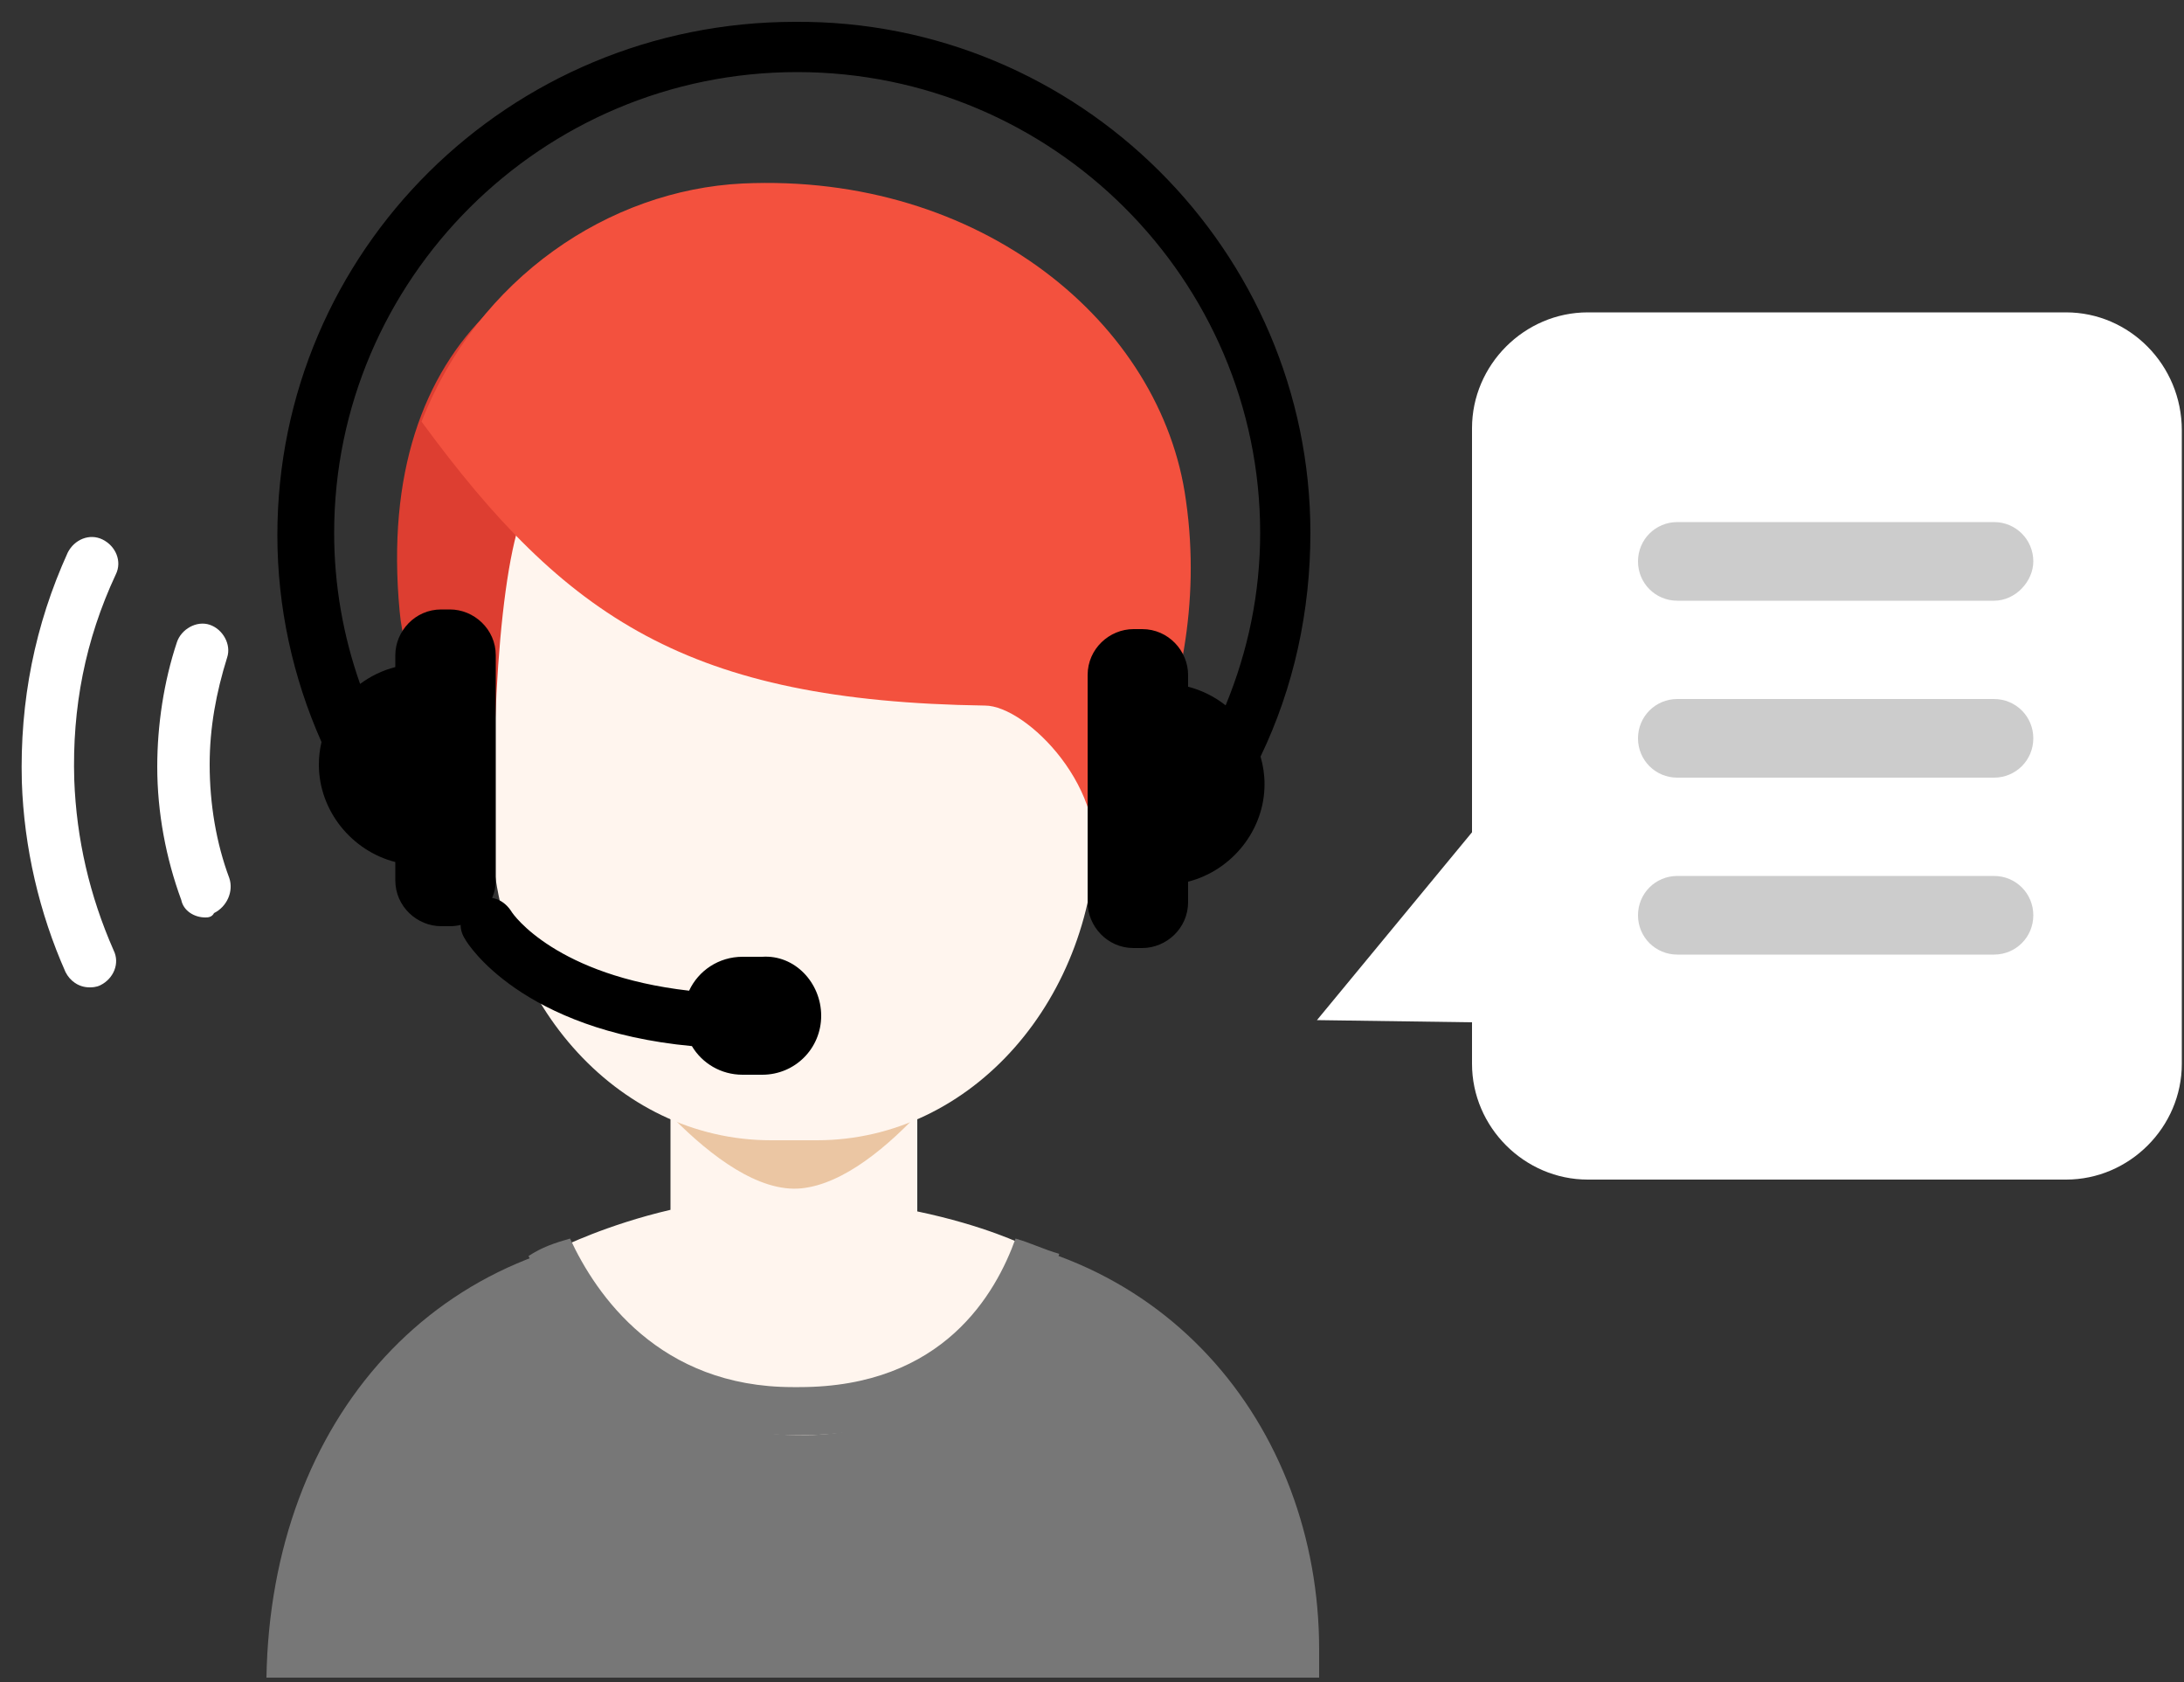 <?xml version="1.0" encoding="UTF-8"?>
<svg  viewBox="0 0 100 77" version="1.1" xmlns="http://www.w3.org/2000/svg" xmlns:xlink="http://www.w3.org/1999/xlink">
<rect x="0" y="0" width="100" height="77" fill="#333333" stroke="none"/>
<g>
        <path d="M60.4,76.8 L60.4,75.5 C60.4,65.3 53.2,56.3 41.5,56.3 L31.5,56.3 C20,56.3 12.4,65 12.2,76.8 L60.4,76.8 Z" id="Shape" fill="#777777"></path>
        <path d="M30.7,55.384 L30.7,40.8 L42,40.8 L42,55.457 C45.111,56.106 46.9,57 46.9,57 C46.9,57 45.5,65.9 36.4,65.7 C27.6,65.5 25.7,57.1 25.7,57.1 C25.7,57.1 27.769,56.066 30.7,55.384 Z" id="Combined-Shape" fill="#FFF5EE"></path>
        <path d="M27.9,47.7 C27.9,47.7 32.8,54.8 36.7,54.4 C40.6,54 44.9,47.4 44.9,47.4 L41.5,46 L28.8,45.5 L27.9,47.7 Z" id="Shape" fill="#D99959" opacity="0.5"></path>
        <path d="M50.2,37.7 C50.2,45.7 44.5,52.2 37.4,52.2 L35.3,52.2 C28.2,52.2 22.5,45.7 22.5,37.7 L22.5,24.4 C22.5,16.4 28.2,9.9 35.3,9.9 L37.4,9.9 C44.5,9.9 50.2,16.4 50.2,24.4 L50.2,37.7 Z" id="Shape" fill="#FFF5EE"></path>
        <g id="Group-2" transform="translate(18, 8)">
            <path d="M4.6,29 C4.6,29 0.7,24.4 0.3,20 C-0.9,7.3 7.1,2 16.3,2 C22.3,2 27.6,4.9 30.6,9.6 C24.4,17.3 18.3,12.6 6.9,14.3 C5.3,14.6 4.6,21.8 4.6,29 Z" id="Shape" fill="#DD3E31"></path>
            <path d="M32,32 C32,32 37.7,24.6 36.3,14.9 C35.2,6.8 26.9,-0.1 16,0.4 C9.9,0.7 3.9,4.7 1.3,11.3 C7.9,20.3 13.5,24.1 27.1,24.3 C29,24.3 32.9,28.2 32,32 Z" id="Shape" fill="#F3513E"></path>
        </g>
        <path d="M36.3,65.7 C36.4,65.7 36.5,65.7 36.7,65.7 C44.6,65.7 47.6,60.2 48.5,57.4 C47.8,57.2 47.2,56.9 46.5,56.7 C45.6,59.2 43.2,63.5 36.6,63.5 C36.5,63.5 36.4,63.5 36.3,63.5 C30.2,63.5 27.3,59.3 26.1,56.7 C25.4,56.9 24.8,57.1 24.2,57.5 C25.5,60.3 28.7,65.6 36.3,65.7 Z" id="Shape" fill="#777777"></path>
        <g id="Group" transform="translate(60, 14)">
            <path d="M34.6,0.3 L12.7,0.3 C9.8,0.3 7.4,2.7 7.4,5.6 L7.4,24.1 L0.3,32.7 L7.4,32.8 L7.4,34.7 C7.4,37.6 9.8,40 12.7,40 L34.6,40 C37.5,40 39.9,37.6 39.9,34.7 L39.9,5.7 C39.9,2.7 37.5,0.3 34.6,0.3 Z" id="Shape" fill="#FFFFFF"></path>
            <path d="M31.3,13.5 L16.8,13.5 C15.8,13.5 15,12.7 15,11.7 C15,10.7 15.8,9.9 16.8,9.9 L31.3,9.9 C32.3,9.9 33.1,10.7 33.1,11.7 C33.1,12.6 32.3,13.5 31.3,13.5 Z M31.3,21.6 L16.8,21.6 C15.8,21.6 15,20.8 15,19.8 C15,18.8 15.8,18 16.8,18 L31.3,18 C32.3,18 33.1,18.8 33.1,19.8 C33.1,20.8 32.3,21.6 31.3,21.6 Z M31.3,29.7 L16.8,29.7 C15.8,29.7 15,28.9 15,27.9 C15,26.9 15.8,26.1 16.8,26.1 L31.3,26.1 C32.3,26.1 33.1,26.9 33.1,27.9 C33.1,28.9 32.3,29.7 31.3,29.7 Z" id="Combined-Shape" fill="#CCCCCC"></path>
        </g>
        <path d="M4.1,45.2 C3.6,45.2 3.2,44.9 3,44.5 C1.8,41.8 1.1,38.8 1,35.8 C0.9,32.1 1.6,28.6 3.1,25.3 C3.4,24.7 4.1,24.4 4.7,24.7 C5.3,25 5.6,25.7 5.3,26.3 C3.9,29.3 3.3,32.4 3.4,35.7 C3.5,38.4 4.1,41 5.2,43.5 C5.5,44.1 5.2,44.8 4.6,45.1 C4.4,45.2 4.2,45.2 4.1,45.2 Z M9.4,42 C8.9,42 8.4,41.7 8.3,41.2 C7.6,39.3 7.2,37.2 7.2,35.1 C7.2,33.2 7.5,31.2 8.1,29.4 C8.3,28.8 9,28.4 9.6,28.6 C10.2,28.8 10.6,29.5 10.4,30.1 C9.9,31.7 9.6,33.3 9.6,35 C9.6,36.8 9.9,38.6 10.5,40.2 C10.7,40.8 10.4,41.5 9.8,41.8 C9.7,42 9.5,42 9.4,42 Z" id="Combined-Shape" fill="#FFFFFF"></path>
        <path d="M21.092,42.342 C20.935,42.38 20.771,42.4 20.6,42.4 L20.2,42.4 C19.1,42.4 18.1,41.5 18.1,40.3 L18.1,39.462 C16.113,38.956 14.6,37.122 14.6,35 C14.6,34.647 14.642,34.301 14.721,33.969 C13.408,31.015 12.7,27.79 12.7,24.5 C12.7,11.5 23.3,1 36.4,1 C49.4,0.9 60,11.5 60,24.4 C60,27.977 59.239,31.477 57.717,34.636 C57.836,35.039 57.9,35.463 57.9,35.9 C57.9,38.022 56.387,39.856 54.4,40.362 L54.4,41.3 C54.4,42.5 53.4,43.4 52.3,43.4 L51.9,43.4 C50.7,43.4 49.8,42.4 49.8,41.3 L49.8,30.9 C49.8,29.7 50.8,28.8 51.9,28.8 L52.3,28.8 C53.5,28.8 54.4,29.8 54.4,30.9 L54.4,31.438 C55.032,31.599 55.617,31.894 56.119,32.291 C57.146,29.799 57.7,27.155 57.7,24.4 C57.7,12.8 48.2,3.3 36.5,3.3 C24.8,3.3 15.3,12.8 15.3,24.4 C15.3,26.78 15.714,29.118 16.488,31.309 C16.966,30.954 17.512,30.688 18.1,30.538 L18.1,30 C18.1,28.9 19,27.9 20.2,27.9 L20.6,27.9 C21.7,27.9 22.7,28.8 22.7,30 L22.7,40.3 C22.7,40.58 22.642,40.854 22.535,41.106 C22.869,41.161 23.18,41.37 23.4,41.7 C23.498,41.895 25.501,44.664 31.552,45.353 C31.98,44.433 32.911,43.8 34,43.8 L34.9,43.8 C36.4,43.7 37.6,45 37.6,46.5 C37.6,48 36.4,49.2 34.9,49.2 L34,49.2 C33.009,49.2 32.15,48.677 31.68,47.889 C23.875,47.159 21.399,43.199 21.3,43 C21.158,42.787 21.092,42.562 21.092,42.342 Z" id="Combined-Shape" fill="#000000"></path>
    </g>
</svg>
